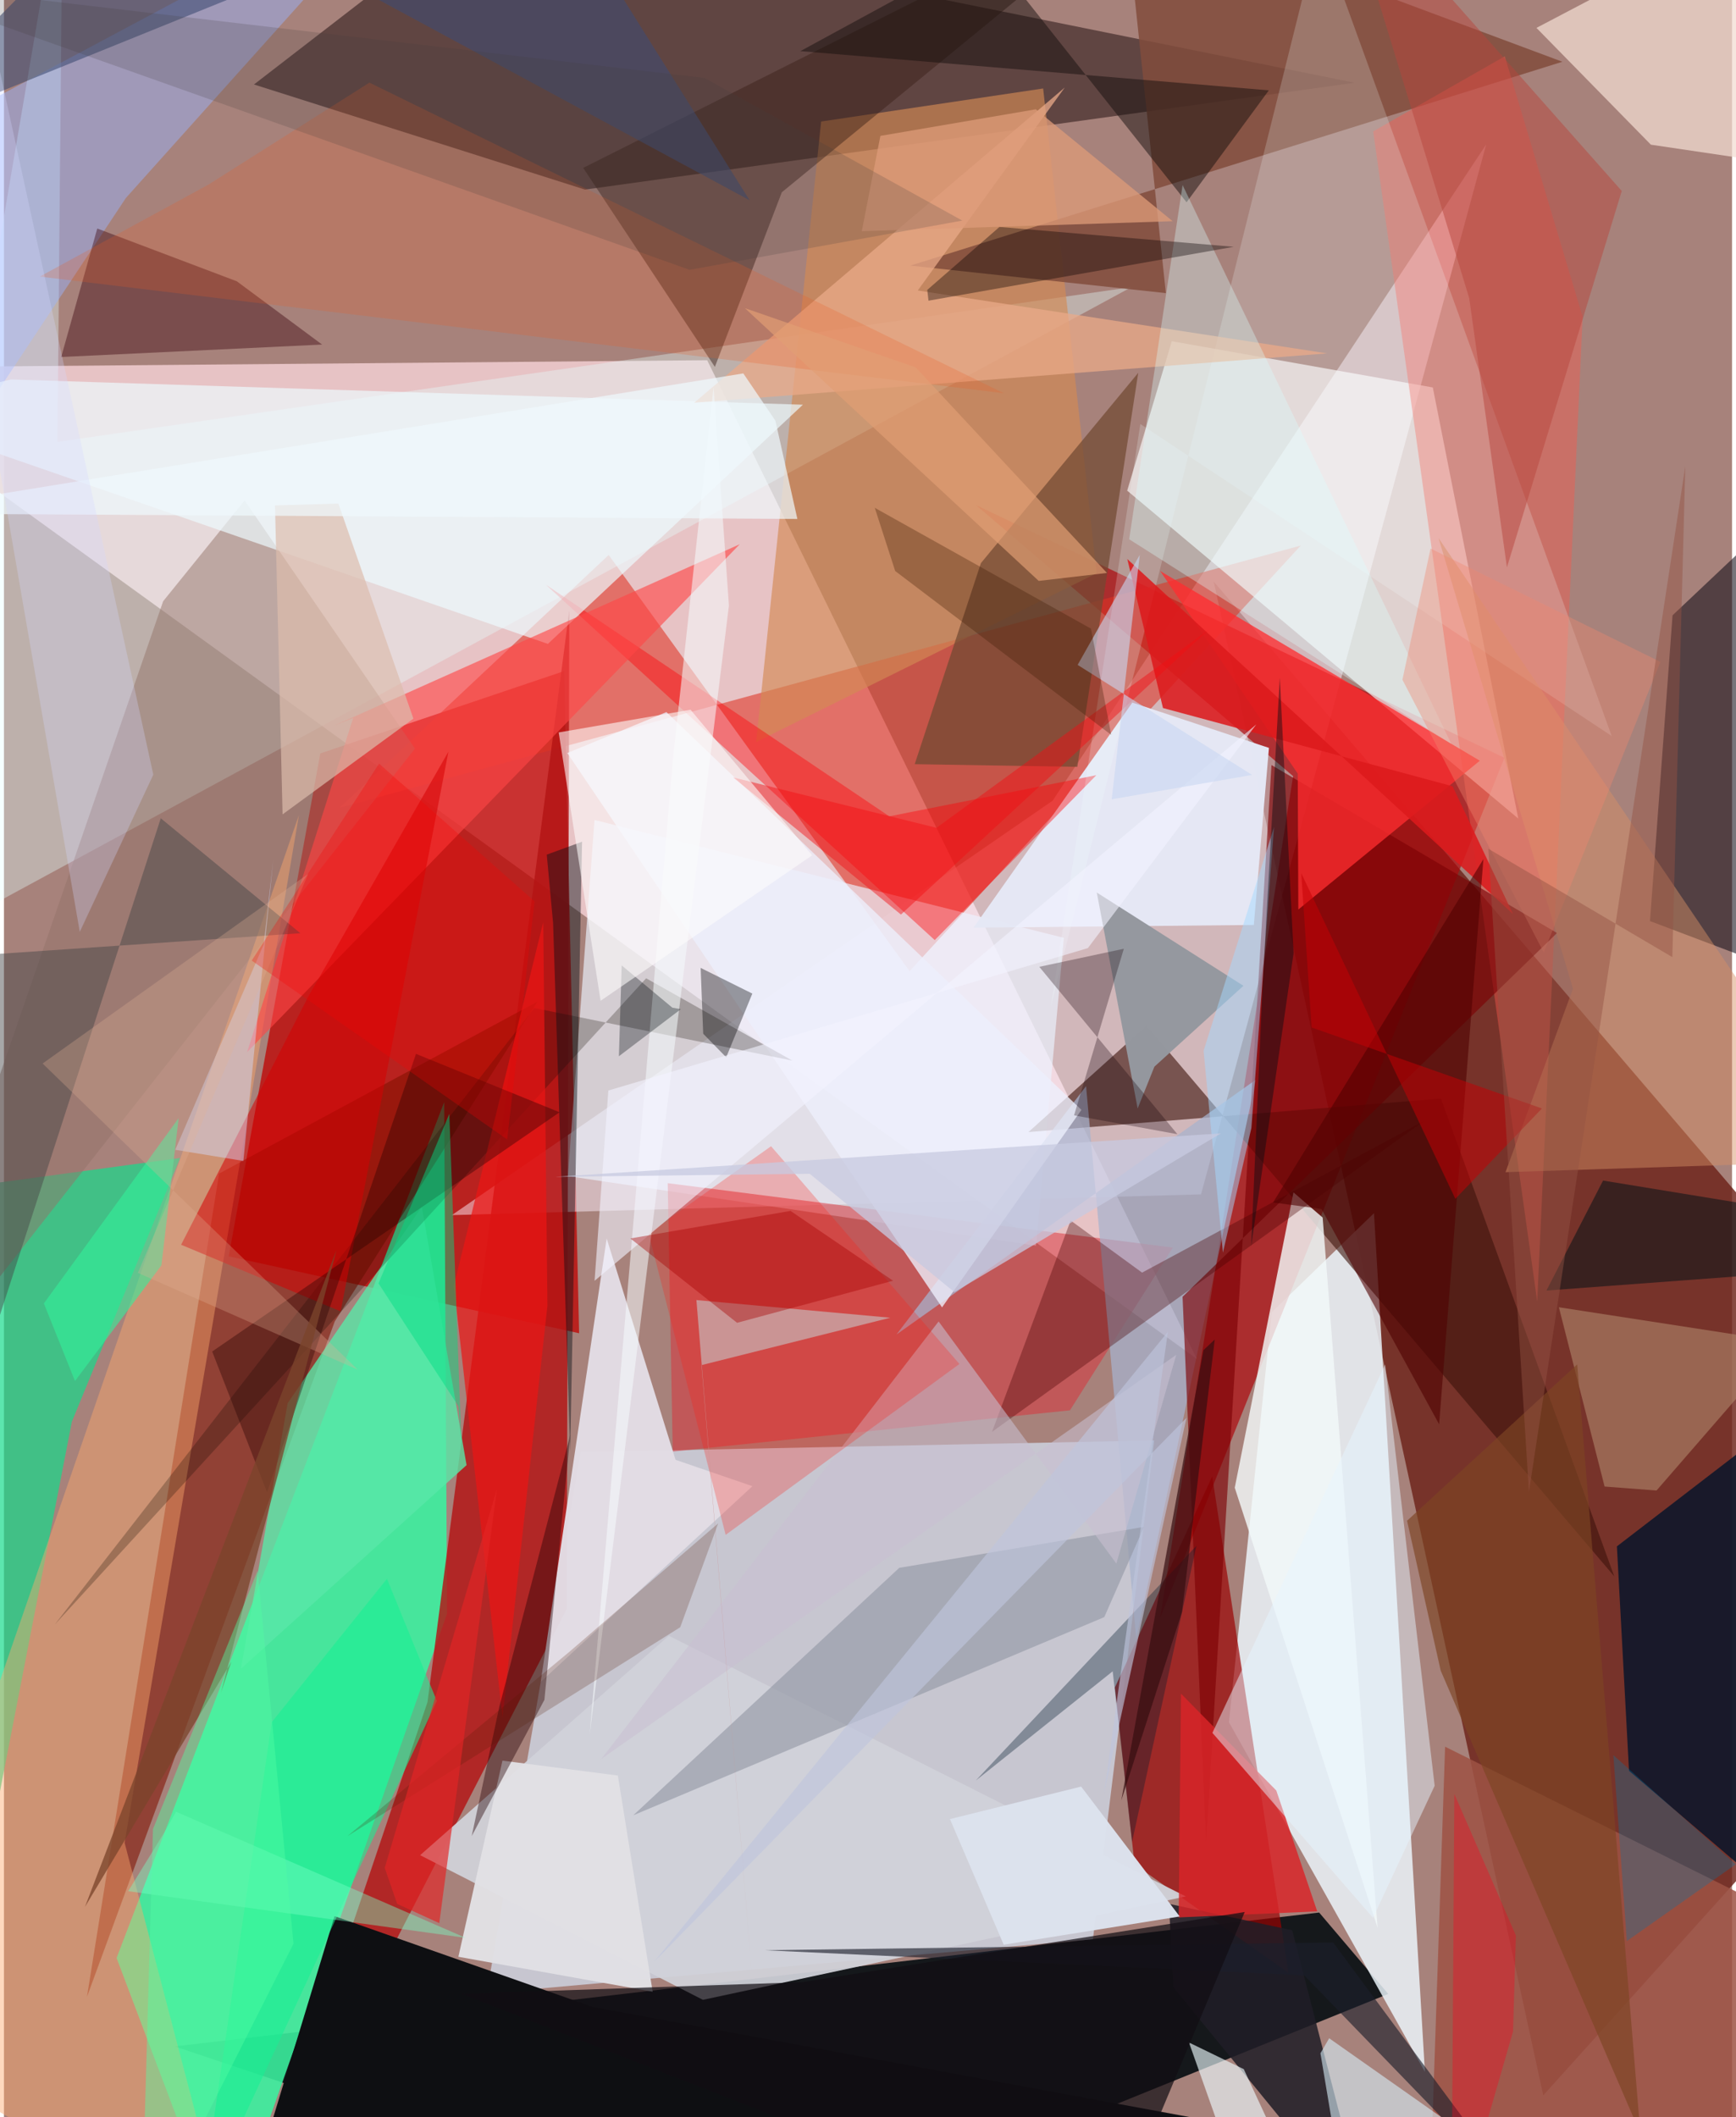 <svg xmlns="http://www.w3.org/2000/svg" width="228" height="278" viewBox="0 0 836 1024"><path fill="#a7827b" d="M0 0h836v1024H0z"/><path fill="#010a0e" fill-opacity=".875" d="M669.68 964.394L369.505 1086 82.611 989.774l553.638-64.749z"/><path fill="#edcacc" fill-opacity=".906" d="M-44.622 207.52L577.07 657.236l-236.863-483.01L-62 177.733z"/><path fill="#6d2319" fill-opacity=".82" d="M898 646.903l-14.113 211.92-139.21 154.63-159.4-732.108z"/><path fill="#d8ebff" fill-opacity=".647" d="M526.815 937.943l29.636-241.259-277.49 5.644-45.405 261.727z"/><path fill="#bf0200" fill-opacity=".749" d="M270.974 324.593l7.269 320.246-169.515-37.185 44.311-243.244z"/><path fill="#3af2a0" fill-opacity=".878" d="M214.354 780.518L106.962 1086 54.48 946.99l158.48-413.907z"/><path fill="#edf9ff" fill-opacity=".82" d="M592.618 832.988l94.796 169.056-24.636-415.271-49.434 47.876z"/><path fill="#fff3ff" fill-opacity=".475" d="M507.316 387.278L717.07 69.834 579.101 577.672l-362.416 10.035z"/><path fill="#160607" fill-opacity=".486" d="M281.1 91.7l372.282-51.68-421.064-85.135L120.955 40.86z"/><path fill="#ad080c" fill-opacity=".69" d="M623.651 375.405L470.24 244.277l255.645 122.24L559.31 782.559z"/><path fill="#dd3424" fill-opacity=".573" d="M162.39 390.684L292.556 268.42l145.561 201.298 189.255-205.864z"/><path fill="#fffeff" fill-opacity=".639" d="M543.392 237.314l189.196 158.599L691.234 187.4l-126.28-22.368z"/><path fill="#b41414" fill-opacity=".824" d="M272.255 778.15l1.231-482.841L204.911 823.2l-83.437 247.713z"/><path fill="#0e0f12" d="M284.752 970.662l403.2 74.38-565.062 3.38 37.028-121.66z"/><path fill="#9b0000" fill-opacity=".686" d="M546.974 901.753l-9.545-85.555 47.09-102.137 36.874 240.138z"/><path fill="#ebf2ff" fill-opacity=".663" d="M272.821 568.849l12.87-172.26 227.058 57.015-13.472 148.894z"/><path fill="#821000" fill-opacity=".573" d="M40.153 965.813l119.88-326.68 98.057-154.682-154.016 83.162z"/><path fill="#15db8a" fill-opacity=".694" d="M85.21 560.082L-62 580.02l51.374 331.178 43.47-223.536z"/><path fill="#e4ffff" fill-opacity=".365" d="M28.45-62L-62 468.174l607.452-329.31-519.578 74.86z"/><path fill="#17111a" fill-opacity=".58" d="M898 211.854l-53.798 251.744-47.896-18.11 10.911-147.884z"/><path fill="#d93039" fill-opacity=".506" d="M323.542 702.07l192.152-19.944 49.768-78.708-244.352-31.153z"/><path fill="#3d130a" fill-opacity=".6" d="M495.621 547.544l199.565-16.219 83.843 231.123-226.275-266.371z"/><path fill="#08152a" fill-opacity=".843" d="M786.161 856.495l-5.863-108.575 97.171-74.711-36.563 230.082z"/><path fill="#d38954" fill-opacity=".655" d="M395.331 58.774l-31.45 300.12 164.707-81.625L502.734 42.79z"/><path fill="#e3dde5" fill-opacity=".973" d="M324.9 706.06l-33.316-107.029-31.915 214.435 102.427-94.654z"/><path fill="#814d3c" fill-opacity=".851" d="M753.931 29.87L541.945-49.16l20.15 190.926-123.635-13.303z"/><path fill="#f5584e" fill-opacity=".431" d="M726.054 27.24l-63.656 36.306 79.347 565.948 21.984-476.197z"/><path fill="#937269" fill-opacity=".49" d="M-62 693.791l139.008-402.99 39.415-48.751 82.416 120.01z"/><path fill="#9d5245" fill-opacity=".851" d="M689.053 1086l8.128-241.182L898 944.755l-5.325 115.539z"/><path fill="#a7b2cd" fill-opacity=".729" d="M431.779 645.45L605.63 522.226 547.764 792.44l-24.272-267.1z"/><path fill="#e4e7f5" fill-opacity=".992" d="M469.04 448.689l135.617-1.318 7.311-85.644-66.099-21.916z"/><path fill="#d1d2d9" fill-opacity=".933" d="M338.13 967.246l-136.792-69.96L321.66 791.15l250.087 126.091z"/><path fill="#f3dcd1" fill-opacity=".725" d="M741.375 13.49l55.364 56.492L898 85.002 858.55-48.055z"/><path fill="#feaa6c" fill-opacity=".439" d="M-62 986.793l204.683-592.548L58.36 891.262 109.366 1086z"/><path fill="#f2f9f9" fill-opacity=".816" d="M664.521 932.415l-26.57-343.517-14.117-12.185-28.414 142.838z"/><path fill="#714932" fill-opacity=".725" d="M472.615 272.372l-32.028 97.24 78.678 1.284 29.474-190.58z"/><path fill="#201e27" fill-opacity=".863" d="M563.599 920.818l59.636 12.788 36.829 142.95-94.367-115.404z"/><path fill="#ff0206" fill-opacity=".408" d="M450.288 454.69L262.129 282.773l166.175 112.065 100.15-19.9z"/><path fill="#7c0104" fill-opacity=".635" d="M613.19 370.026l138.131 81.235-181.145 175.943 11.394 263.798z"/><path fill="#391f17" fill-opacity=".459" d="M376.313 92.993L565.345-62 280.22 81.202l63.705 96.249z"/><path fill="#edf0fc" fill-opacity=".784" d="M453.814 632.336l67.453-95.527-200.78-192.398-47.953 19.796z"/><path fill="#98b6ff" fill-opacity=".459" d="M-62 78.176L200.443-62 58.986 95.75-62 278.295z"/><path fill="#ff2d2f" fill-opacity=".765" d="M626.182 439.907l-.289-65.742-66.57-98 154.653 91.768z"/><path fill="#eefbff" fill-opacity=".678" d="M263.133 311.432l123.371-115.688L3.386 183.543-62 198.872z"/><path fill="azure" fill-opacity=".204" d="M549.75 205.086l228.033 150.896L636.335-33.574 506.442 487.002z"/><path fill="#3d050f" fill-opacity=".42" d="M27.69 172.672l17.453-62.146 67.508 25.526 41.26 30.602z"/><path fill="#b0876b" fill-opacity=".604" d="M799.47 720.903l-25.124-1.909-22.122-86.718 109.48 16.912z"/><path fill="#ff4646" fill-opacity=".62" d="M117.622 508.894L355.96 263.226l-196.033 87.651 9.026-3.675z"/><path fill="#9196a3" fill-opacity=".612" d="M551.507 738.507L433.127 758.3 304.435 878l227.866-95.856z"/><path fill="#5ae7a8" fill-opacity=".796" d="M137.234 678.698l64.932-95.06 21.636 124.997-109.13 98.43z"/><path fill="#d79066" fill-opacity=".467" d="M726.41 566.942L898 561.374 694.031 260.292l65.01 217.912z"/><path fill="#120a02" fill-opacity=".255" d="M310.669 473.163L24.577 785.739l231.947-298.224 124.894 25.47z"/><path fill="#eb1614" fill-opacity=".71" d="M217.647 621.881l43.24-175.828 2.029 185.375-21.727 199.26z"/><path fill="#450100" fill-opacity=".349" d="M478.004 692.534L687.216 542.01l-136.622 73.51-34.566-25.209z"/><path fill="#95989f" fill-opacity=".996" d="M548.443 536.128l-19.77-104.45 70.951 45.116-43.078 39.127z"/><path fill="#e2e1e5" fill-opacity=".969" d="M313.83 963.316l-93.998-16.889 21.328-94.872 55.83 7.215z"/><path fill="#edfbff" fill-opacity=".635" d="M632.4 1071.046L607.987 1086l-34.702-98.107 26.506 12.882z"/><path fill="#16100d" fill-opacity=".49" d="M572.118 97.834l-96.799-122.1-90.028 48.992 226.62 18.967z"/><path fill="#dc1a1c" fill-opacity=".867" d="M560.702 342.448L700.8 380.285l29.232 61.8-186.588-171.684z"/><path fill="#444447" fill-opacity=".471" d="M-20.166 462.558l10.78 196.498 85.248-263.283 67.536 55.594z"/><path fill="#c9bfd1" fill-opacity=".569" d="M538.148 756.246l28.967-100.962-278.154 195.49 163.198-211.628z"/><path fill="#ff1b0f" fill-opacity=".251" d="M371.096 554.39l91.13 105.32-113.095 82.655-37.269-145.808z"/><path fill="#d50002" fill-opacity=".541" d="M215.018 363.576L162.892 634.28 85.69 602.045l61.236-119.484z"/><path fill="#d92528" fill-opacity=".827" d="M635.322 924.462l-67.016 2.927 1.089-108.24 46.12 46.853z"/><path fill="#d7eff9" fill-opacity=".6" d="M636.875 993.093L652.442 1086l58.457-51.068-69.796-49.097z"/><path fill="#eaaa88" fill-opacity=".749" d="M442.073 140.496l198.032 30.425-306.185 23.87L513.192 42.326z"/><path fill="#1c1e2b" fill-opacity=".631" d="M629.043 955.415l-260.868-12.147 274.873-3.759 95.446 129.03z"/><path fill="#041417" fill-opacity=".541" d="M898 612.922l-151.786 11.27 27.383-53.194L898 591.352z"/><path fill="#a5d9ff" fill-opacity=".498" d="M589.702 605.862l-9.353-97.626 34.071-108.197-10.947 145.534z"/><path fill="#f6fbfd" fill-opacity=".545" d="M323.62 366.98l-40.268 472.036 67.373-546.142-7.438-105.634z"/><path fill="#e6f4ff" fill-opacity=".482" d="M662.319 927.612l-77.702-89.492 83.564-178.174 23.954 203.762z"/><path fill="#ea5b26" fill-opacity=".231" d="M176.794 39.969l306.874 150.218-466.352-56.413 81.63-44.493z"/><path fill="#250005" fill-opacity=".416" d="M226.286 888.032l13.37-62.589 34.348-131.591-12.547 128.297z"/><path fill="#240000" fill-opacity=".369" d="M127.289 721.781l72.041-212.06 69.468 28.25-168.065 115.71z"/><path fill="#010205" fill-opacity=".369" d="M338.27 499.976l11.133 11.4 12.634-30.808-24.996-12.428z"/><path fill="#b8453d" fill-opacity=".486" d="M782.644 92.365L645.936-62l62.92 206.23 18.24 130.209z"/><path fill="#3d4c73" fill-opacity=".588" d="M360.717 96.863L261.072-62-62 68.704 66.73-62z"/><path fill="#dcbcac" fill-opacity=".69" d="M198.081 347.58l-63.294 46.31-3.666-149.434 30.667-.887z"/><path fill="#16f093" fill-opacity=".557" d="M185.286 763.61l-55.762 69.364-34.537 236.693 114.411-247.003z"/><path fill="#ca9494" d="M428.784 637.334l-91.329 22.922 24.627 297.74-27.092-329.201z"/><path fill="#d2dcfe" fill-opacity=".455" d="M82.873 556.117l42.738-99.22 4.658-40.93-14.454 145.538z"/><path fill="#d9ffff" fill-opacity=".337" d="M570.19 89.516l-16.286 107.46-9.55 63.842 155.83 98.985z"/><path fill="#001a2f" fill-opacity=".349" d="M576.875 747.656l-31.142 143.317-9.358-82.625-66.243 52.85z"/><path fill="#080e16" fill-opacity=".439" d="M262.592 413.361l17.074-6.25-5.729 294.675-8.284-255.404z"/><path fill="#dde3ee" fill-opacity=".973" d="M457.65 879.822l25.995 60.77 85.147-13.661-47.68-62.83z"/><path fill="#060100" fill-opacity=".365" d="M481.612 109.762l-34.935 30.45.591 5.216 147.66-26.054z"/><path fill="#f4f4ff" fill-opacity=".596" d="M605.847 350.372l-81.482 108.193-231.982 68.88-6.661 92.03z"/><path fill="#110d13" fill-opacity=".71" d="M386.071 958.712l214.187-33.952L532.82 1086 221.372 964.333z"/><path fill="#01dd84" fill-opacity=".463" d="M221.365 699.914l-5.917-161.18-34.255 81.996 38.703 59.482z"/><path fill="#150007" fill-opacity=".298" d="M541.756 458.88l-40.887 8.734 66.81 80.96-49.992-9.11z"/><path fill="#500000" fill-opacity=".584" d="M613.974 581.595l101.736-166.06-21.41 273.358-56.893-104.135z"/><path fill="#e19f74" fill-opacity=".682" d="M533.599 277.116l-33.02 3.852-142.137-131.924 82.633 28.651z"/><path fill="#a90100" fill-opacity=".4" d="M380.509 585.671l49.609 33.775-75.458 20.344-51.609-40.797z"/><path fill="#f9001f" fill-opacity=".341" d="M730.045 982.581l1.394-46.433-29.78-68.475L700.198 1086z"/><path fill="#eff9fd" fill-opacity=".698" d="M-59.987 248.308l443.814 2.697-10.626-47.55-15.526-22.852z"/><path fill="#77fec5" fill-opacity=".416" d="M83.261 876.296l140.126 60.988-163.304-22.582 17.801-28.917z"/><path fill="#521800" fill-opacity=".216" d="M327.16 787.04L166.184 888.057l107.626-89.363 71.725-61.916z"/><path fill="#000b10" fill-opacity=".322" d="M323.355 487.386l-24.517-20.454-1.35 43.937 29.959-22.765z"/><path fill="#33ef9a" fill-opacity=".596" d="M34.364 667.974l-15.06-37.554 65.209-89.617-8.342 71.19z"/><path fill="#c30104" fill-opacity=".522" d="M744.036 536.123L632.612 496.95l-5.02-74.635 74.552 157.516z"/><path fill="#e0b095" fill-opacity=".29" d="M64.768 615.64l82.452-193.006-128.527 91.751 152.549 148.12z"/><path fill="#050d13" fill-opacity=".439" d="M617.218 327.744l6.669 133.24-20.523 141.807 5.324-122.216z"/><path fill="#360d10" fill-opacity=".698" d="M585.74 647.895l-15.843 131.848-29.36 91.034 39.752-217.771z"/><path fill="#f30e12" fill-opacity=".455" d="M433.938 442.338L583 304.412 451.103 400.39l-98.328-24.377z"/><path fill="#c8d7f1" fill-opacity=".6" d="M519.42 321.591l84.372 53.207-67.898 11.8 13.577-118.22z"/><path fill="#d5d9ff" fill-opacity=".298" d="M-23.146 104.925L36.68 450.712l35.571-76.028-75.66-346.836z"/><path fill="#e32524" fill-opacity=".671" d="M210.596 930.156l-20.374-9.305-6.016-17.44 54.305-183.326z"/><path fill="#dd9a78" fill-opacity=".765" d="M499.19 52.865L423.994 65.72l-9.001 46.104 150.39-4.835z"/><path fill="#0279aa" fill-opacity=".302" d="M785.103 938.835l-6.513-89.93 98.403 87.87-14.112-52.743z"/><path fill="#c8cae0" fill-opacity=".757" d="M389.786 567.712l70.003 57.247 128.937-76.782-321.945 21.008z"/><path fill="#3c1901" fill-opacity=".306" d="M525.872 304.064l9.792 51.367-104.504-79.248-9.884-30.566z"/><path fill="#7d4523" fill-opacity=".659" d="M761.095 659.903l30.567 372.024-96.605-223.901-16.276-72.5z"/><path fill="#433c3f" fill-opacity=".2" d="M338.884 37.715l124.725 68.972-131.922 23.815L-62-9.324z"/><path fill="#f80000" fill-opacity=".271" d="M181.466 369.337l75.228 66.638-13.26 115.135-123.586-86.507z"/><path fill="#7b442c" fill-opacity=".765" d="M110.039 803.697l-70.86 118.61 121.683-317.73L104.95 818.76z"/><path fill="#f08670" fill-opacity=".38" d="M744.901 460.678l56.448-140.533-111.19-54.84-13.621 63.442z"/><path fill="#51fda4" fill-opacity=".431" d="M72.093 884.651L66.378 1086l73.693-145.919-17.367-180.379z"/><path fill="#945343" fill-opacity=".463" d="M737.744 721.575l75.644-496.13-6.28 237.478-89.02-52.42z"/><path fill="#bfc5dc" fill-opacity=".635" d="M563.056 644.168L314.59 948.819l257.475-263.056-39.788 181.358z"/><path fill="#fefcfc" fill-opacity=".584" d="M390.985 413.68l-102.351 70.37-20.27-129.797 63.786-10.985z"/></svg>